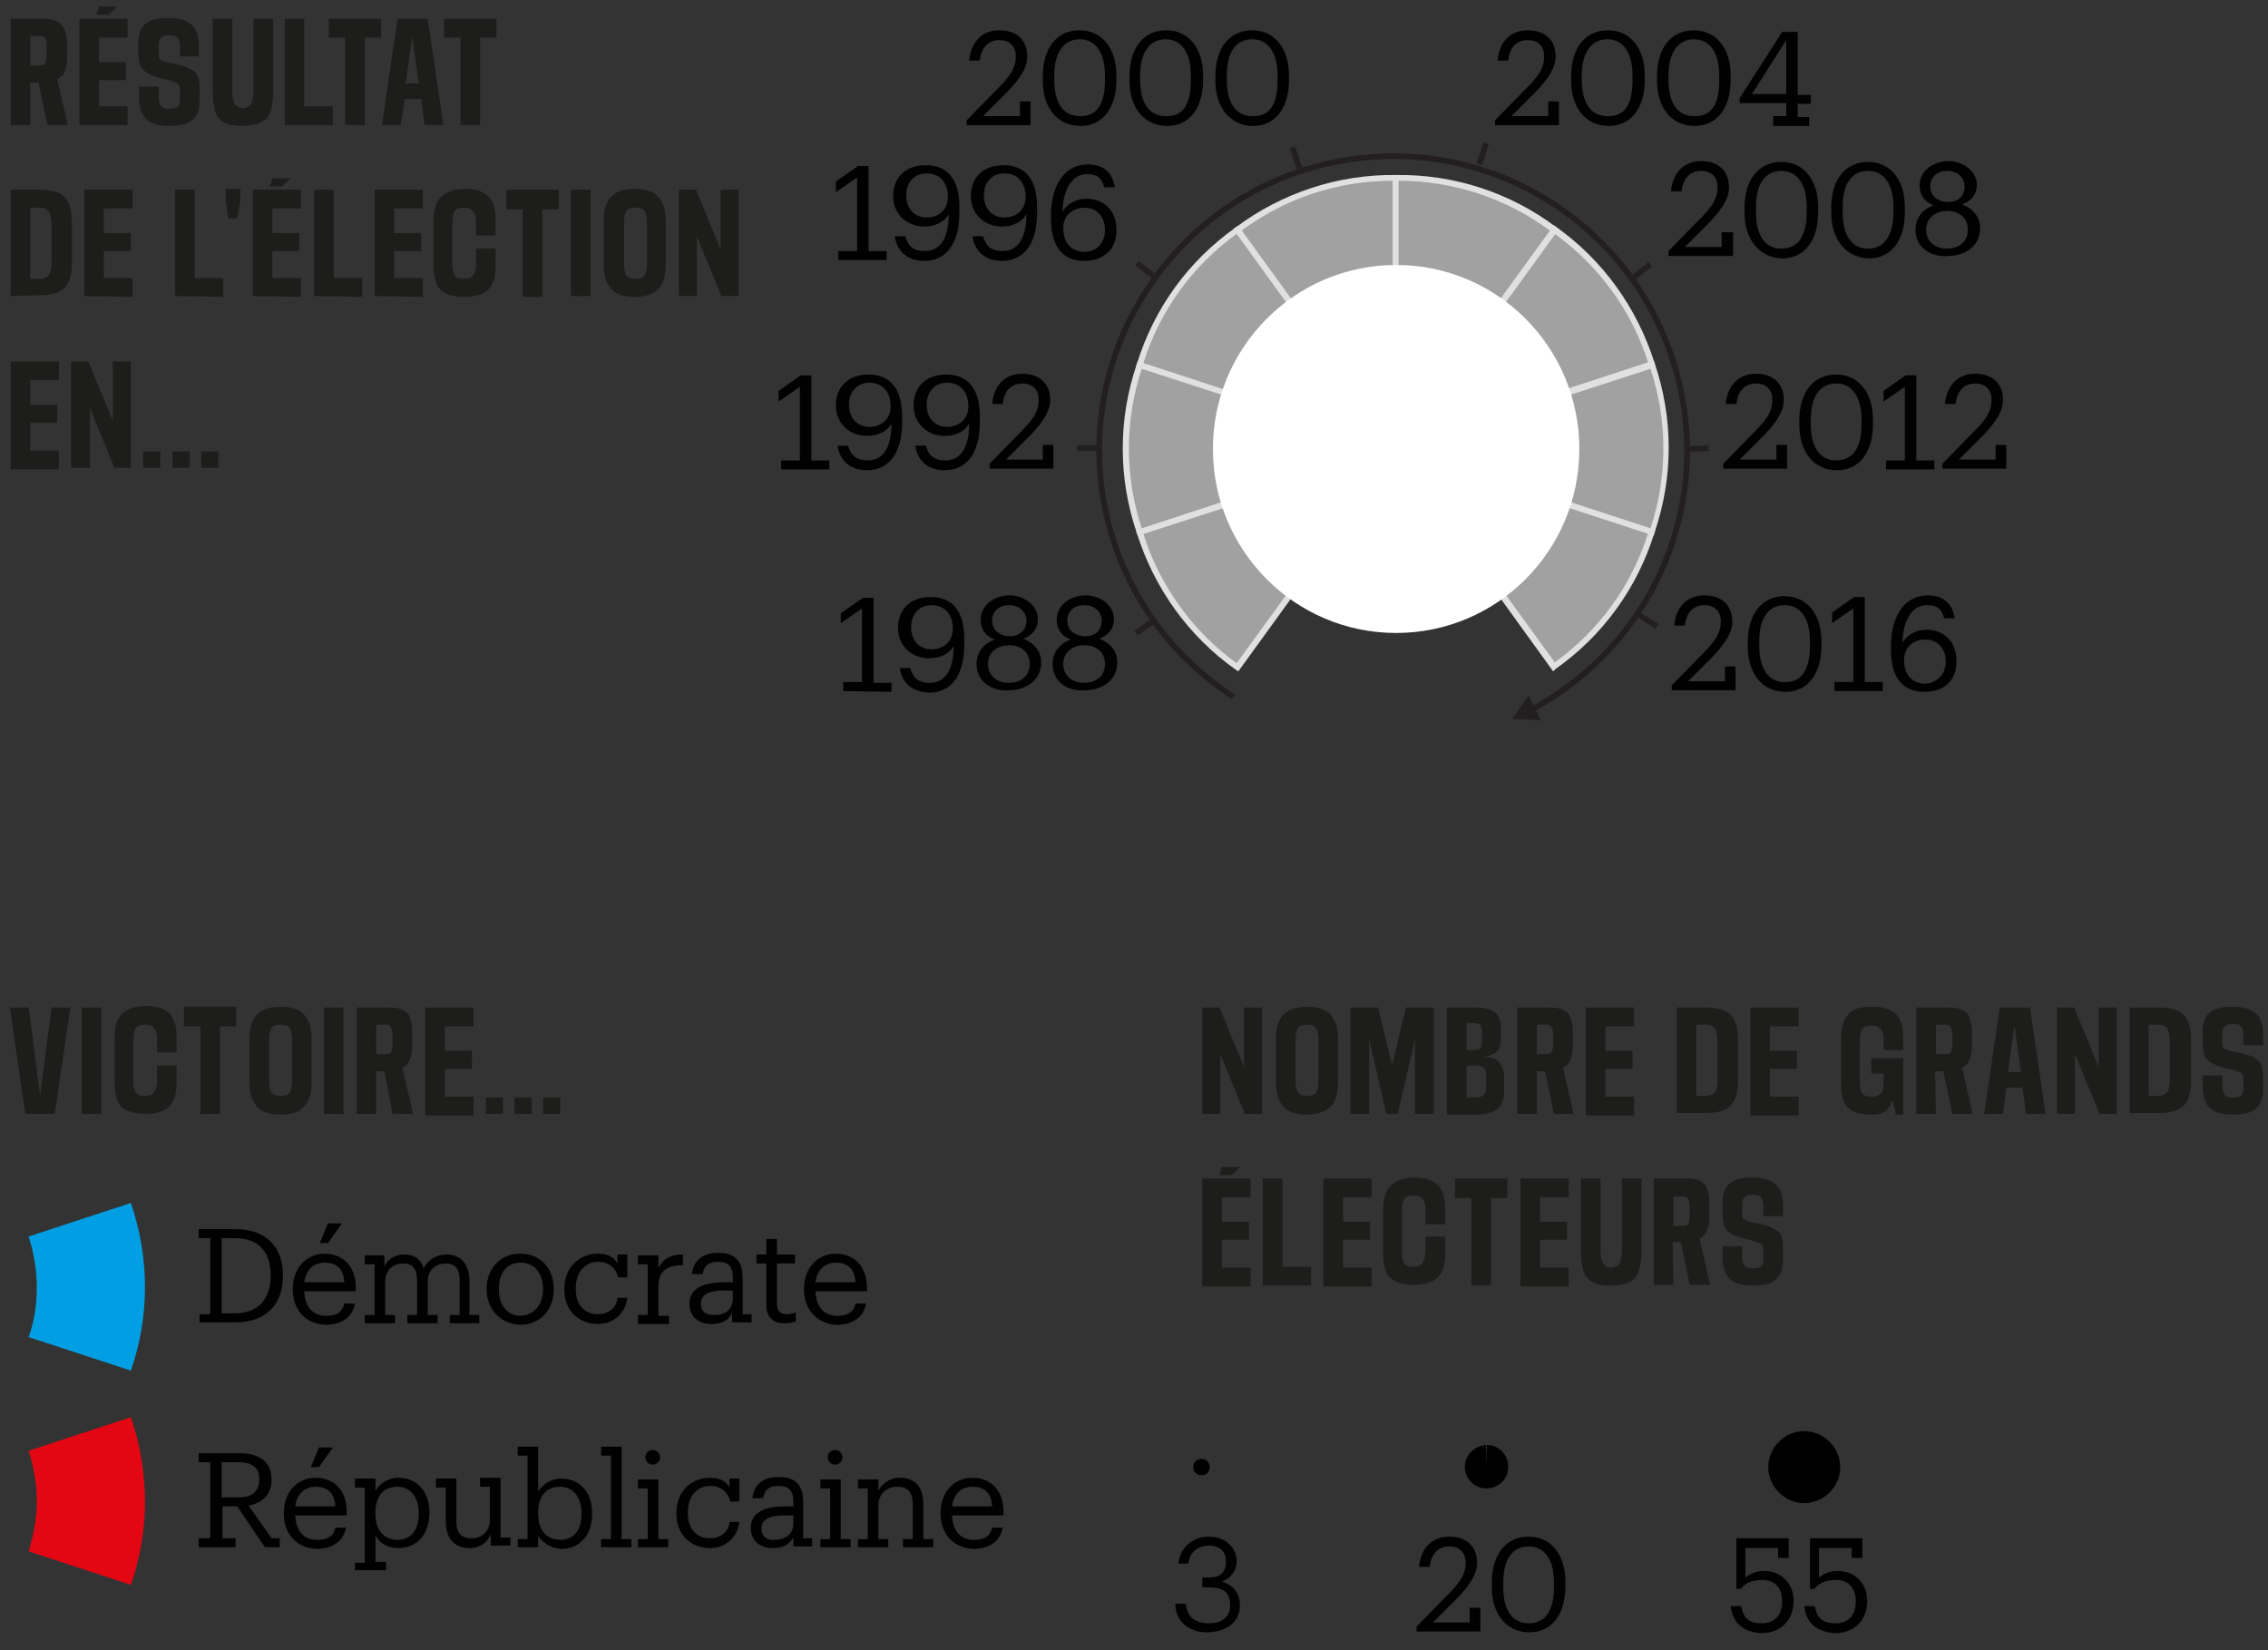 <?xml version="1.0" encoding="utf-8"?>
<!-- Generator: Adobe Illustrator 24.0.1, SVG Export Plug-In . SVG Version: 6.00 Build 0)  -->
<svg version="1.1" id="Calque_1" xmlns="http://www.w3.org/2000/svg" xmlns:xlink="http://www.w3.org/1999/xlink" x="0px" y="0px"
	 viewBox="0 0 277.3 201.8" style="enable-background:new 0 0 277.3 201.8;" xml:space="preserve">
<rect x="0" y="0" width="277.3" height="201.8" fill="#333333" stroke="none"/>
<style type="text/css">
	.st0{fill:none;stroke:#231F20;stroke-width:0.7;stroke-miterlimit:10;}
	.st1{fill:#231F20;}
	.st2{fill:#A1A1A1;}
	.st3{fill:#E0E0E0;}
	.st4{fill:#FFFFFF;}
	.st5{enable-background:new    ;}
	.st6{fill:#1D1D1B;}
	.st7{fill:#010101;}
	.st8{fill:none;}
	.st9{fill:#E30613;}
	.st10{fill:#009FE3;}
</style>
<title>mobile_cartelegende</title>
<g id="Mode_Isolation">
	<g id="Légende">
		<g id="CA">
			<path class="st0" d="M150.8,85.2c-16.7-10.8-21.4-33.1-10.6-49.7c10.8-16.7,33.1-21.4,49.7-10.6s21.4,33.1,10.6,49.7
				c-3.3,5.1-7.9,9.3-13.3,12.2"/>
			<polygon class="st1" points="186.9,85 184.9,87.9 188.4,88.1 			"/>
		</g>
		<path class="st2" d="M170.7,54.8L151.3,28c5.6-4.2,12.4-6.4,19.4-6.3V54.8z"/>
		<path class="st3" d="M171,56l-20.2-28l0.3-0.2c5.6-4.2,12.5-6.5,19.6-6.4h0.3L171,56L171,56z M151.8,28.2l18.5,25.6V22.1
			C163.6,22.1,157.2,24.2,151.8,28.2L151.8,28.2z"/>
		<path class="st2" d="M170.7,54.8l-31.3-10.2c2.1-6.7,6.3-12.5,12-16.5L170.7,54.8z"/>
		<path class="st3" d="M171.6,55.5l-32.7-10.7l0.1-0.3c2.1-6.8,6.3-12.6,12.1-16.7l0.3-0.2L171.6,55.5z M139.8,44.4l29.9,9.8
			l-18.5-25.6C145.8,32.5,141.8,38,139.8,44.4z"/>
		<path class="st2" d="M170.7,54.8L139.4,65c-2.3-6.6-2.3-13.8,0-20.5L170.7,54.8z"/>
		<path class="st3" d="M139.1,65.5l-0.1-0.3c-2.3-6.7-2.3-14,0-20.7l0.1-0.3l32.7,10.7L139.1,65.5z M139.6,45.1
			c-2.1,6.3-2.1,13.2,0,19.5l29.9-9.8L139.6,45.1z"/>
		<path class="st2" d="M170.7,54.8l-19.4,26.8c-5.7-4-9.9-9.9-12-16.5L170.7,54.8z"/>
		<path class="st3" d="M151.4,82.1l-0.3-0.2c-5.8-4.1-10-10-12.1-16.7l-0.1-0.3l32.7-10.7L151.4,82.1z M139.8,65.3
			c2,6.3,6,11.9,11.4,15.8l18.5-25.5L139.8,65.3z"/>
		<path class="st2" d="M170.7,54.8L202,65.1c-2.1,6.7-6.3,12.5-12,16.5L170.7,54.8z"/>
		<path class="st3" d="M189.9,82.1l-20.2-28l32.7,10.7l-0.1,0.3c-2.1,6.8-6.3,12.6-12.1,16.7L189.9,82.1z M171.6,55.5L190.1,81
			c5.4-3.9,9.4-9.4,11.4-15.8L171.6,55.5z"/>
		<path class="st2" d="M170.7,54.8L202,44.6c2.2,6.6,2.2,13.8,0,20.5L170.7,54.8z"/>
		<path class="st3" d="M202.2,65.5l-32.7-10.7l32.7-10.7l0.1,0.3c2.3,6.7,2.3,14,0,20.7L202.2,65.5z M171.9,54.8l29.9,9.8
			c2.1-6.3,2.1-13.2,0-19.5L171.9,54.8z"/>
		<path class="st2" d="M170.7,54.8L190,28c5.7,4,9.9,9.9,12,16.5L170.7,54.8z"/>
		<path class="st3" d="M169.7,55.5l20.2-28l0.3,0.2c5.8,4.1,10,10,12.1,16.7l0.1,0.3L169.7,55.5z M190.1,28.6l-18.5,25.5l29.9-9.8
			C199.5,38,195.5,32.5,190.1,28.6z"/>
		<path class="st2" d="M170.7,54.8V21.7c7-0.1,13.8,2.1,19.3,6.3L170.7,54.8z"/>
		<path class="st3" d="M170.3,56V21.4h0.4c7-0.1,13.9,2.1,19.6,6.4l0.3,0.2L170.3,56z M171,22.1v31.6l18.5-25.5
			C184.1,24.2,177.6,22.1,171,22.1z"/>
		<ellipse class="st4" cx="170.7" cy="54.9" rx="22.4" ry="22.5"/>
		<g class="st5">
			<path class="st6" d="M152.2,136.2l-3-7.3v7.3H147v-13h2.1l3,7.3v-7.3h2.2v13H152.2z"/>
			<path class="st6" d="M163.6,132.3c0,1.4-0.3,2.4-0.9,3s-1.6,1-2.9,1c-1.3,0-2.3-0.3-2.9-1s-0.9-1.7-0.9-3v-5.2
				c0-1.4,0.3-2.4,0.9-3s1.6-1,2.9-1s2.3,0.3,2.9,1s0.9,1.7,0.9,3V132.3z M161.2,127.3c0-0.8-0.1-1.3-0.3-1.6s-0.6-0.4-1.1-0.4
				s-0.9,0.1-1.1,0.4s-0.3,0.8-0.3,1.6v4.7c0,0.8,0.1,1.3,0.3,1.6s0.6,0.4,1.1,0.4s0.9-0.1,1.1-0.4s0.3-0.8,0.3-1.6V127.3z"/>
			<path class="st6" d="M169.5,136.2l-2.1-9.1v9.1h-2.3v-13h3.4l1.7,7.1l1.7-7.1h3.4v13H173v-9.1l-2.1,9.1L169.5,136.2L169.5,136.2z
				"/>
			<path class="st6" d="M176.9,136.2v-13h3.5c1.1,0,1.9,0.2,2.4,0.6s0.7,1,0.7,1.9v1.6c0,0.5-0.2,1-0.5,1.3s-0.8,0.5-1.5,0.6
				c0.8,0.1,1.5,0.3,1.8,0.7s0.6,0.9,0.6,1.6v2c0,1-0.3,1.7-0.8,2.1c-0.5,0.4-1.4,0.7-2.7,0.7h-3.5V136.2z M180.3,125.1h-1v3.3h1
				c0.3,0,0.5-0.1,0.7-0.2c0.1-0.2,0.2-0.5,0.2-0.9v-1.1c0-0.4-0.1-0.7-0.2-0.9C180.8,125.2,180.6,125.1,180.3,125.1z M180.5,130.3
				h-1.2v3.9h1.2c0.4,0,0.7-0.1,0.9-0.3s0.3-0.5,0.3-1.1v-1.3c0-0.5-0.1-0.8-0.3-1C181.1,130.4,180.9,130.3,180.5,130.3z"/>
			<path class="st6" d="M187.9,136.2h-2.4v-13h3.5c0.7,0,1.2,0,1.6,0.1c0.4,0.1,0.8,0.3,1,0.5c0.3,0.2,0.4,0.6,0.5,0.9
				s0.2,0.9,0.2,1.5v1.8c0,0.6-0.1,1.1-0.3,1.6s-0.5,0.7-0.9,1l1.3,5.6H190l-1.1-5.2h-1V136.2z M189,125.3h-1.1v3.6h1.1
				c0.4,0,0.6-0.1,0.7-0.2c0.1-0.2,0.2-0.5,0.2-0.9v-1.2c0-0.5-0.1-0.8-0.2-1C189.6,125.4,189.3,125.3,189,125.3z"/>
			<path class="st6" d="M193.9,136.2v-13h5.9v2.3h-3.5v3h3.3v2.2h-3.3v3.4h3.5v2.3h-5.9V136.2z"/>
			<path class="st6" d="M205,136.2v-13h3.6c1.4,0,2.4,0.3,3,0.9s0.9,1.7,0.9,3.1v4.9c0,1.5-0.3,2.5-0.9,3.1s-1.6,0.9-3,0.9H205
				V136.2z M208.6,125.3h-1.2v8.7h1.2c0.5,0,0.9-0.2,1.1-0.5s0.3-0.9,0.3-1.7v-4.3c0-0.8-0.1-1.4-0.3-1.7S209.1,125.3,208.6,125.3z"
				/>
			<path class="st6" d="M214,136.2v-13h5.9v2.3h-3.5v3h3.3v2.2h-3.3v3.4h3.5v2.3H214V136.2z"/>
			<path class="st6" d="M228.7,136.3c-1.3,0-2.2-0.3-2.8-0.9s-0.8-1.7-0.8-3.1V127c0-1.4,0.3-2.3,0.9-3s1.6-0.9,2.9-0.9
				c1.3,0,2.3,0.3,2.9,0.9s0.9,1.5,0.9,2.7v1.7h-2.4V127c0-0.5-0.1-0.9-0.4-1.2s-0.6-0.4-1.1-0.4s-0.9,0.1-1.1,0.4s-0.3,0.8-0.3,1.6
				v4.7c0,0.8,0.1,1.3,0.3,1.6s0.6,0.4,1.1,0.4s0.8-0.1,1.1-0.3s0.4-0.6,0.4-1.2v-1.3h-1.5v-1.9h3.9v6.9h-0.9l-0.4-1.8
				c-0.2,0.6-0.5,1.1-0.9,1.4S229.5,136.3,228.7,136.3z"/>
			<path class="st6" d="M236.7,136.2h-2.4v-13h3.5c0.7,0,1.2,0,1.6,0.1c0.4,0.1,0.8,0.3,1,0.5c0.3,0.2,0.4,0.6,0.5,0.9
				s0.2,0.9,0.2,1.5v1.8c0,0.6-0.1,1.1-0.3,1.6s-0.5,0.7-0.9,1l1.3,5.6h-2.5l-1.1-5.2h-1L236.7,136.2L236.7,136.2z M237.8,125.3
				h-1.1v3.6h1.1c0.4,0,0.6-0.1,0.7-0.2c0.1-0.2,0.2-0.5,0.2-0.9v-1.2c0-0.5-0.1-0.8-0.2-1C238.4,125.4,238.2,125.3,237.8,125.3z"/>
			<path class="st6" d="M247.7,136.2l-0.4-3.2h-2l-0.4,3.2h-2.3l1.9-13h3.7l1.9,13H247.7z M247.1,131.1l-0.8-5.7l-0.8,5.7H247.1z"/>
			<path class="st6" d="M256.7,136.2l-3-7.3v7.3h-2.2v-13h2.1l3,7.3v-7.3h2.2v13H256.7z"/>
		</g>
		<g class="st5">
			<path class="st6" d="M260.4,136.2v-13h3.6c1.4,0,2.4,0.3,3,0.9s0.9,1.7,0.9,3.1v4.9c0,1.5-0.3,2.5-0.9,3.1s-1.6,0.9-3,0.9h-3.6
				V136.2z M263.9,125.3h-1.2v8.7h1.2c0.5,0,0.9-0.2,1.1-0.5s0.3-0.9,0.3-1.7v-4.3c0-0.8-0.1-1.4-0.3-1.7S264.5,125.3,263.9,125.3z"
				/>
		</g>
		<g class="st5">
			<path class="st6" d="M276.7,131.8v1.4c0,1.1-0.3,1.9-0.9,2.4s-1.5,0.7-2.8,0.7s-2.3-0.3-2.8-0.8s-0.9-1.4-0.9-2.6v-1.4h2.4v1.2
				c0,0.5,0.1,0.9,0.3,1.2s0.6,0.3,1,0.3c0.5,0,0.8-0.1,1-0.2s0.3-0.5,0.3-0.9V132c0-0.4-0.1-0.6-0.3-0.8s-0.7-0.3-1.5-0.5
				c-0.4-0.1-0.8-0.2-1.1-0.3s-0.6-0.2-0.8-0.3s-0.5-0.3-0.6-0.4s-0.3-0.3-0.4-0.5s-0.2-0.4-0.2-0.7s-0.1-0.6-0.1-0.9v-1.4
				c0-1.1,0.3-1.9,0.9-2.4s1.5-0.7,2.8-0.7s2.2,0.3,2.8,0.8s0.9,1.4,0.9,2.5v1.4h-2.4v-1.2c0-0.5-0.1-0.8-0.3-1.1s-0.6-0.3-1-0.3
				s-0.8,0.1-1,0.3s-0.3,0.5-0.3,0.9v1.1c0,0.2,0,0.4,0.1,0.6s0.3,0.2,0.5,0.3s0.7,0.2,1.3,0.3c0.6,0.1,1.1,0.3,1.5,0.4
				s0.7,0.3,1,0.6s0.4,0.5,0.5,0.9S276.7,131.3,276.7,131.8z"/>
		</g>
		<g class="st5">
			<path class="st6" d="M147,157.1v-13h5.9v2.3h-3.5v3h3.3v2.2h-3.3v3.4h3.5v2.3H147V157.1z M150.6,143.7h-1.5l0.3-1h2.2
				L150.6,143.7z"/>
			<path class="st6" d="M154.4,157.1v-13h2.4v10.8h3.5v2.3h-5.9V157.1z"/>
		</g>
		<g class="st5">
			<path class="st6" d="M161.8,157.1v-13h5.9v2.3h-3.5v3h3.3v2.2h-3.3v3.4h3.5v2.3h-5.9V157.1z"/>
		</g>
		<g class="st5">
			<path class="st6" d="M169.1,153.2V148c0-1.4,0.3-2.4,0.9-3s1.6-1,2.9-1c1.3,0,2.3,0.3,2.9,0.9s0.9,1.6,0.9,2.9v1.9h-2.4V148
				c0-0.6-0.1-1.1-0.4-1.4c-0.2-0.3-0.6-0.4-1.1-0.4s-0.9,0.1-1.1,0.4c-0.2,0.3-0.3,0.8-0.3,1.6v4.7c0,0.8,0.1,1.3,0.3,1.6
				s0.6,0.4,1.1,0.4s0.9-0.1,1.1-0.4c0.2-0.3,0.3-0.7,0.4-1.4v-1.9h2.4v2.1c0,1.4-0.3,2.3-0.9,2.9s-1.6,0.9-2.9,0.9
				c-1.4,0-2.4-0.3-3-0.9C169.4,155.7,169.1,154.7,169.1,153.2z"/>
		</g>
		<g class="st5">
			<path class="st6" d="M184.3,146.5h-2v10.7h-2.4v-10.7h-2v-2.4h6.4V146.5z"/>
		</g>
		<g class="st5">
			<path class="st6" d="M185.9,157.1v-13h5.9v2.3h-3.5v3h3.3v2.2h-3.3v3.4h3.5v2.3h-5.9V157.1z"/>
		</g>
		<g class="st5">
			<path class="st6" d="M196.9,157.2c-0.7,0-1.3-0.1-1.7-0.2s-0.8-0.4-1.1-0.7s-0.5-0.8-0.6-1.3s-0.2-1.2-0.2-2v-8.9h2.4v8.6
				c0,0.9,0.1,1.5,0.3,1.8s0.5,0.5,1,0.5c0.4,0,0.8-0.2,1-0.5s0.3-0.9,0.3-1.8v-8.6h2.4v8.9c0,1.6-0.3,2.7-0.8,3.3
				S198.3,157.2,196.9,157.2z"/>
		</g>
		<g class="st5">
			<path class="st6" d="M204.6,157.1h-2.4v-13h3.5c0.7,0,1.2,0,1.6,0.1c0.4,0.1,0.8,0.3,1,0.5c0.3,0.2,0.4,0.6,0.5,0.9
				s0.2,0.9,0.2,1.5v1.8c0,0.6-0.1,1.1-0.3,1.6s-0.5,0.7-0.9,1l1.3,5.6h-2.5l-1.1-5.2h-1L204.6,157.1L204.6,157.1z M205.7,146.3
				h-1.1v3.6h1.1c0.4,0,0.6-0.1,0.7-0.2c0.1-0.2,0.2-0.5,0.2-0.9v-1.2c0-0.5-0.1-0.8-0.2-1C206.3,146.4,206,146.3,205.7,146.3z"/>
		</g>
		<g class="st5">
			<path class="st6" d="M218,152.7v1.4c0,1.1-0.3,1.9-0.9,2.4s-1.5,0.7-2.8,0.7s-2.3-0.3-2.8-0.8s-0.9-1.4-0.9-2.6v-1.4h2.4v1.2
				c0,0.5,0.1,0.9,0.3,1.2c0.2,0.2,0.6,0.3,1,0.3c0.5,0,0.8-0.1,1-0.2c0.2-0.2,0.3-0.5,0.3-0.9v-1.1c0-0.4-0.1-0.6-0.3-0.8
				c-0.2-0.1-0.7-0.3-1.5-0.5c-0.4-0.1-0.8-0.2-1.1-0.3s-0.6-0.2-0.8-0.3s-0.5-0.3-0.6-0.4c-0.2-0.1-0.3-0.3-0.4-0.5
				c-0.1-0.2-0.2-0.4-0.2-0.7s-0.1-0.6-0.1-0.9v-1.4c0-1.1,0.3-1.9,0.9-2.4s1.5-0.7,2.8-0.7s2.2,0.3,2.8,0.8s0.9,1.4,0.9,2.5v1.4
				h-2.4v-1.2c0-0.5-0.1-0.8-0.3-1.1c-0.2-0.2-0.6-0.3-1-0.3c-0.5,0-0.8,0.1-1,0.3s-0.3,0.5-0.3,0.9v1.1c0,0.2,0,0.4,0.1,0.6
				c0.1,0.1,0.3,0.2,0.5,0.3s0.7,0.2,1.3,0.3s1.1,0.3,1.5,0.4c0.4,0.2,0.7,0.3,1,0.6c0.3,0.2,0.4,0.5,0.5,0.9S218,152.2,218,152.7z"
				/>
		</g>
		<g class="st5">
			<path class="st7" d="M210.9,81.5h1.3v2.9h-7.8v-0.6l4.4-4.5c1.1-1.2,1.6-2.1,1.6-3.3c0-1.3-0.8-2-2-2c-1.3,0-2.2,0.8-2.4,2.5
				h-1.3c0.2-2.2,1.5-3.7,3.7-3.7c2.1,0,3.4,1.2,3.4,3.2c0,1.4-0.9,2.7-2.3,4.2l-3.1,3.1h4.5L210.9,81.5L210.9,81.5z"/>
		</g>
		<g class="st5">
			<path class="st7" d="M213.7,79.1v-0.6c0-3.4,1.7-5.6,4.5-5.6s4.5,2.3,4.5,5.5V79c0,3.3-1.6,5.6-4.4,5.6
				C215.5,84.6,213.7,82.4,213.7,79.1z M221.3,79v-0.6c0-2.7-1.1-4.4-3.1-4.4s-3.1,1.6-3.1,4.4V79c0,2.9,1.2,4.4,3.1,4.4
				C220.2,83.5,221.3,81.9,221.3,79z"/>
		</g>
		<g class="st5">
			<path class="st7" d="M224.3,84.5v-1.1h2.3v-9l-2.6,1.8v-1.3l2.7-1.9h1.3v10.4h2.2v1.1H224.3z"/>
		</g>
		<g class="st5">
			<path class="st7" d="M235.3,84.6c-3.1,0-4.1-2.3-4.1-5.2v-0.3c0-4.1,1.9-6.3,4.5-6.3c1.8,0,3,0.9,3.3,2.8h-1.3
				c-0.3-1.1-0.8-1.6-2.1-1.6c-1.7,0-2.9,1.6-3,4.6c0.5-0.9,1.6-1.6,2.9-1.6c2.3,0,3.7,1.6,3.7,3.7
				C239.3,83.1,237.8,84.6,235.3,84.6z M237.9,80.9c0-1.6-1-2.7-2.5-2.7s-2.6,1-2.6,2.5c0,1.9,1.1,2.9,2.6,2.9
				C236.8,83.5,237.9,82.5,237.9,80.9z"/>
		</g>
		<g class="st5">
			<path class="st7" d="M143.7,196.1h1.3c0.1,1.4,0.9,2.4,2.8,2.4c1.8,0,2.6-0.9,2.6-2.2c0-1.5-0.8-2.2-2.4-2.2h-1v-1.2h0.8
				c1.5,0,2.1-0.7,2.1-2c0-1.1-0.7-1.9-2.1-1.9c-1.4,0-2.4,0.9-2.5,2.2h-1.2c0.1-1.8,1.6-3.3,3.7-3.3s3.4,1.4,3.4,3
				c0,1.3-0.8,2.1-1.8,2.5c1.3,0.4,2.2,1.3,2.2,2.9c0,2.1-1.7,3.3-4.1,3.3C145.2,199.6,143.7,198.1,143.7,196.1z"/>
		</g>
		<g class="st5">
			<path class="st7" d="M179.7,196.6h1.3v2.9h-7.8v-0.6l4.4-4.5c1.1-1.2,1.6-2.1,1.6-3.3c0-1.3-0.8-2-2-2c-1.3,0-2.2,0.8-2.4,2.5
				h-1.3c0.2-2.2,1.5-3.7,3.7-3.7c2.1,0,3.4,1.2,3.4,3.2c0,1.4-0.9,2.7-2.3,4.2l-3.1,3.1h4.5L179.7,196.6L179.7,196.6z"/>
		</g>
		<g class="st5">
			<path class="st7" d="M182.4,194.1v-0.6c0-3.4,1.7-5.6,4.5-5.6s4.5,2.3,4.5,5.5v0.6c0,3.3-1.6,5.6-4.4,5.6
				C184.2,199.6,182.4,197.4,182.4,194.1z M190,194.1v-0.6c0-2.7-1.1-4.4-3.1-4.4s-3.1,1.6-3.1,4.4v0.6c0,2.9,1.2,4.4,3.1,4.4
				C188.9,198.5,190,197,190,194.1z"/>
		</g>
		<g class="st5">
			<path class="st7" d="M211.6,196.4h1.3c0.2,1.2,0.7,2.1,2.5,2.1c1.6,0,2.5-1,2.5-2.7c0-1.6-0.9-2.6-2.4-2.6
				c-1.3,0-2.1,0.4-2.7,1.1h-0.5v-6.2h6.4v2.4h-1.3v-1.2h-4v3.6c0.5-0.4,1.2-0.8,2.3-0.8c2,0,3.6,1.4,3.6,3.7c0,2.4-1.7,3.9-3.9,3.9
				C213,199.6,211.8,198.3,211.6,196.4z"/>
		</g>
		<g class="st5">
			<path class="st7" d="M220.6,196.4h1.3c0.2,1.2,0.7,2.1,2.5,2.1c1.6,0,2.5-1,2.5-2.7c0-1.6-0.9-2.6-2.4-2.6
				c-1.3,0-2.1,0.4-2.7,1.1h-0.5v-6.2h6.4v2.4h-1.3v-1.2h-4v3.6c0.5-0.4,1.2-0.8,2.3-0.8c2,0,3.6,1.4,3.6,3.7c0,2.4-1.7,3.9-3.9,3.9
				C222,199.6,220.8,198.3,220.6,196.4z"/>
		</g>
		<g class="st5">
			<path class="st7" d="M217.2,54.4h1.3v2.9h-7.8v-0.6l4.4-4.5c1.1-1.2,1.6-2.1,1.6-3.3c0-1.3-0.8-2-2-2c-1.3,0-2.2,0.8-2.4,2.5H211
				c0.2-2.2,1.5-3.7,3.7-3.7c2.1,0,3.4,1.2,3.4,3.2c0,1.4-0.9,2.7-2.3,4.2l-3.1,3.1h4.5L217.2,54.4L217.2,54.4z"/>
		</g>
		<g class="st5">
			<path class="st7" d="M220,52v-0.6c0-3.4,1.7-5.6,4.5-5.6s4.5,2.3,4.5,5.5v0.6c0,3.3-1.6,5.6-4.4,5.6C221.8,57.5,220,55.3,220,52z
				 M227.6,51.9v-0.6c0-2.7-1.1-4.4-3.1-4.4s-3.1,1.6-3.1,4.4v0.6c0,2.9,1.2,4.4,3.1,4.4C226.5,56.3,227.6,54.8,227.6,51.9z"/>
			<path class="st7" d="M230.6,57.4v-1.1h2.3v-9l-2.6,1.8v-1.3l2.7-1.9h1.3v10.4h2.2v1.1H230.6z"/>
			<path class="st7" d="M244,54.4h1.3v2.9h-7.8v-0.6l4.4-4.5c1.1-1.2,1.6-2.1,1.6-3.3c0-1.3-0.8-2-2-2c-1.3,0-2.2,0.8-2.4,2.5h-1.3
				c0.2-2.2,1.5-3.7,3.7-3.7c2.1,0,3.4,1.2,3.4,3.2c0,1.4-0.9,2.7-2.3,4.2l-3.1,3.1h4.5L244,54.4L244,54.4z"/>
		</g>
		<g class="st5">
			<path class="st7" d="M210.6,28.4h1.3v2.9H204v-0.6l4.4-4.5c1.1-1.2,1.6-2.1,1.6-3.3c0-1.3-0.8-2-2-2c-1.3,0-2.2,0.8-2.4,2.5h-1.3
				c0.2-2.2,1.5-3.7,3.7-3.7c2.1,0,3.4,1.2,3.4,3.2c0,1.4-0.9,2.7-2.3,4.2l-3.1,3.1h4.5v-1.8H210.6z"/>
		</g>
		<g class="st5">
			<path class="st7" d="M213.3,26v-0.6c0-3.4,1.7-5.6,4.5-5.6s4.5,2.3,4.5,5.5V26c0,3.3-1.6,5.6-4.4,5.6
				C215.1,31.5,213.3,29.3,213.3,26z M220.9,25.9v-0.6c0-2.7-1.1-4.4-3.1-4.4s-3.1,1.6-3.1,4.4V26c0,2.9,1.2,4.4,3.1,4.4
				C219.9,30.4,220.9,28.8,220.9,25.9z"/>
		</g>
		<g class="st5">
			<path class="st7" d="M223.9,26v-0.6c0-3.4,1.7-5.6,4.5-5.6s4.5,2.3,4.5,5.5V26c0,3.3-1.6,5.6-4.4,5.6
				C225.7,31.5,223.9,29.3,223.9,26z M231.5,25.9v-0.6c0-2.7-1.1-4.4-3.1-4.4s-3.1,1.6-3.1,4.4V26c0,2.9,1.2,4.4,3.1,4.4
				C230.4,30.4,231.5,28.8,231.5,25.9z"/>
		</g>
		<g class="st5">
			<path class="st7" d="M234.2,28.1c0-1.5,0.9-2.5,2.2-3c-1.1-0.4-1.7-1.3-1.7-2.4c0-1.9,1.8-3,3.5-3c1.8,0,3.5,1.2,3.5,2.9
				c0,1.2-0.7,2-1.8,2.4c1.3,0.5,2.2,1.5,2.2,2.9c0,2.3-2,3.4-3.9,3.4C236.3,31.5,234.2,30.4,234.2,28.1z M240.6,28.1
				c0-1.5-1.1-2.3-2.5-2.3s-2.6,0.8-2.6,2.3s1.2,2.3,2.5,2.3C239.5,30.4,240.6,29.6,240.6,28.1z M240.2,22.8c0-1.1-0.9-1.9-2.1-1.9
				s-2.1,0.7-2.1,1.9c0,1.2,1,1.9,2.2,1.9C239.4,24.7,240.2,24,240.2,22.8z"/>
		</g>
		<g class="st5">
			<path class="st7" d="M189.3,12.4h1.3v2.9h-7.8v-0.6l4.4-4.5c1.1-1.2,1.6-2.1,1.6-3.3c0-1.3-0.8-2-2-2c-1.3,0-2.2,0.8-2.4,2.5
				h-1.3c0.2-2.2,1.5-3.7,3.7-3.7c2.1,0,3.4,1.2,3.4,3.2c0,1.4-0.9,2.7-2.3,4.2l-3.1,3.1h4.5L189.3,12.4L189.3,12.4z"/>
		</g>
		<g class="st5">
			<path class="st7" d="M192.1,9.9V9.3c0-3.4,1.7-5.6,4.5-5.6s4.5,2.3,4.5,5.5v0.6c0,3.3-1.6,5.6-4.4,5.6
				C193.9,15.4,192.1,13.2,192.1,9.9z M199.6,9.9V9.2c0-2.7-1.1-4.4-3.1-4.4c-1.9,0-3.1,1.6-3.1,4.4v0.6c0,2.9,1.2,4.4,3.1,4.4
				C198.6,14.3,199.6,12.8,199.6,9.9z"/>
		</g>
		<g class="st5">
			<path class="st7" d="M202.6,9.9V9.3c0-3.4,1.7-5.6,4.5-5.6s4.5,2.3,4.5,5.5v0.6c0,3.3-1.6,5.6-4.4,5.6
				C204.4,15.4,202.6,13.2,202.6,9.9z M210.2,9.9V9.2c0-2.7-1.1-4.4-3.1-4.4c-1.9,0-3.1,1.6-3.1,4.4v0.6c0,2.9,1.2,4.4,3.1,4.4
				C209.2,14.3,210.2,12.8,210.2,9.9z"/>
		</g>
		<g class="st5">
			<path class="st7" d="M216.8,15.3v-1.1h1.6v-1.6h-5.7V12l5.2-8.1h1.9v7.7h1.6v1.1h-1.6v1.6h1.4v1.1h-4.4V15.3z M218.4,11.5V4.9
				l-4.2,6.6H218.4z"/>
		</g>
		<g class="st5">
			<path class="st7" d="M103.1,84.5v-1.1h2.3v-9l-2.6,1.8V75l2.7-1.9h1.3v10.4h2.2v1.1L103.1,84.5L103.1,84.5z"/>
		</g>
		<g class="st5">
			<path class="st7" d="M110,81.7h1.3c0.3,1.1,0.9,1.8,2.4,1.8c1.8,0,2.9-1.5,2.9-4.5c-0.5,0.9-1.6,1.5-3,1.5
				c-2.2,0-3.8-1.6-3.8-3.7c0-2.3,1.5-3.8,4-3.8c2.7,0,4.1,1.8,4.1,5.1v0.7c0,3.8-1.6,5.9-4.3,5.9C111.5,84.6,110.3,83.5,110,81.7z
				 M116.5,76.9c0-1.9-1.1-2.9-2.6-2.9s-2.5,1.1-2.5,2.7s1,2.7,2.5,2.7C115.4,79.4,116.5,78.4,116.5,76.9z"/>
		</g>
		<g class="st5">
			<path class="st7" d="M119.4,81.2c0-1.5,0.9-2.5,2.2-3c-1.1-0.4-1.7-1.3-1.7-2.4c0-1.9,1.8-3,3.5-3c1.8,0,3.5,1.2,3.5,2.9
				c0,1.2-0.7,2-1.8,2.4c1.3,0.5,2.2,1.5,2.2,2.9c0,2.3-2,3.4-3.9,3.4C121.5,84.6,119.4,83.5,119.4,81.2z M125.9,81.2
				c0-1.5-1.1-2.3-2.5-2.3s-2.6,0.8-2.6,2.3s1.2,2.3,2.5,2.3C124.8,83.5,125.9,82.7,125.9,81.2z M125.5,75.9c0-1.1-0.9-1.9-2.1-1.9
				s-2.1,0.7-2.1,1.9c0,1.2,1,1.9,2.2,1.9C124.6,77.8,125.5,77.1,125.5,75.9z"/>
		</g>
		<g class="st5">
			<path class="st7" d="M128.7,81.2c0-1.5,0.9-2.5,2.2-3c-1.1-0.4-1.7-1.3-1.7-2.4c0-1.9,1.8-3,3.5-3c1.8,0,3.5,1.2,3.5,2.9
				c0,1.2-0.7,2-1.8,2.4c1.3,0.5,2.2,1.5,2.2,2.9c0,2.3-2,3.4-3.9,3.4C130.7,84.6,128.7,83.5,128.7,81.2z M135.1,81.2
				c0-1.5-1.1-2.3-2.5-2.3s-2.6,0.8-2.6,2.3s1.2,2.3,2.5,2.3C134,83.5,135.1,82.7,135.1,81.2z M134.7,75.9c0-1.1-0.9-1.9-2.1-1.9
				s-2.1,0.7-2.1,1.9c0,1.2,1,1.9,2.2,1.9C133.9,77.8,134.7,77.1,134.7,75.9z"/>
		</g>
		<g class="st5">
			<path class="st7" d="M95.5,57.4v-1.1h2.3v-9l-2.6,1.8v-1.3l2.7-1.9h1.3v10.4h2.2v1.1H95.5z"/>
		</g>
		<g class="st5">
			<path class="st7" d="M102.4,54.5h1.3c0.3,1.1,0.9,1.8,2.4,1.8c1.8,0,2.9-1.5,2.9-4.5c-0.5,0.9-1.6,1.5-3,1.5
				c-2.2,0-3.8-1.6-3.8-3.7c0-2.3,1.5-3.8,4-3.8c2.7,0,4.1,1.8,4.1,5.1v0.7c0,3.8-1.6,5.9-4.3,5.9C104,57.5,102.7,56.4,102.4,54.5z
				 M108.9,49.7c0-1.9-1.1-2.9-2.6-2.9s-2.5,1.1-2.5,2.7c0,1.6,1,2.7,2.5,2.7S108.9,51.2,108.9,49.7z"/>
		</g>
		<g class="st5">
			<path class="st7" d="M111.9,54.5h1.3c0.3,1.1,0.9,1.8,2.4,1.8c1.8,0,2.9-1.5,2.9-4.5c-0.5,0.9-1.6,1.5-3,1.5
				c-2.2,0-3.8-1.6-3.8-3.7c0-2.3,1.5-3.8,4-3.8c2.7,0,4.1,1.8,4.1,5.1v0.7c0,3.8-1.6,5.9-4.3,5.9C113.5,57.5,112.2,56.4,111.9,54.5
				z M118.4,49.7c0-1.9-1.1-2.9-2.6-2.9s-2.5,1.1-2.5,2.7c0,1.6,1,2.7,2.5,2.7S118.4,51.2,118.4,49.7z"/>
		</g>
		<g class="st5">
			<path class="st7" d="M127.5,54.4h1.3v2.9H121v-0.6l4.4-4.5c1.1-1.2,1.6-2.1,1.6-3.3c0-1.3-0.8-2-2-2c-1.3,0-2.2,0.8-2.4,2.5h-1.3
				c0.2-2.2,1.5-3.7,3.7-3.7c2.1,0,3.4,1.2,3.4,3.2c0,1.4-0.9,2.7-2.3,4.2l-3.1,3.1h4.5C127.5,56.2,127.5,54.4,127.5,54.4z"/>
		</g>
		<g class="st5">
			<path class="st7" d="M102.5,31.8v-1.1h2.3v-9l-2.6,1.8v-1.3l2.7-1.9h1.3v10.4h2.2v1.1H102.5z"/>
		</g>
		<g class="st5">
			<path class="st7" d="M109.4,28.9h1.3c0.3,1.1,0.9,1.8,2.4,1.8c1.8,0,2.9-1.5,2.9-4.5c-0.5,0.9-1.6,1.5-3,1.5
				c-2.2,0-3.8-1.6-3.8-3.7c0-2.3,1.5-3.8,4-3.8c2.7,0,4.1,1.8,4.1,5.1V26c0,3.8-1.6,5.9-4.3,5.9C111,31.9,109.7,30.8,109.4,28.9z
				 M115.9,24.1c0-1.9-1.1-2.9-2.6-2.9s-2.5,1.1-2.5,2.7s1,2.7,2.5,2.7C114.8,26.6,115.9,25.6,115.9,24.1z"/>
		</g>
		<g class="st5">
			<path class="st7" d="M118.9,28.9h1.3c0.3,1.1,0.9,1.8,2.4,1.8c1.8,0,2.9-1.5,2.9-4.5c-0.5,0.9-1.6,1.5-3,1.5
				c-2.2,0-3.8-1.6-3.8-3.7c0-2.3,1.5-3.8,4-3.8c2.7,0,4.1,1.8,4.1,5.1V26c0,3.8-1.6,5.9-4.3,5.9C120.5,31.9,119.2,30.8,118.9,28.9z
				 M125.4,24.1c0-1.9-1.1-2.9-2.6-2.9s-2.5,1.1-2.5,2.7s1,2.7,2.5,2.7C124.3,26.6,125.4,25.6,125.4,24.1z"/>
			<path class="st7" d="M132.6,31.9c-3.1,0-4.1-2.3-4.1-5.2v-0.3c0-4.1,1.9-6.3,4.5-6.3c1.8,0,3,0.9,3.3,2.8H135
				c-0.3-1.1-0.8-1.6-2.1-1.6c-1.7,0-2.9,1.6-3,4.6c0.5-0.9,1.6-1.6,2.9-1.6c2.3,0,3.7,1.6,3.7,3.7C136.6,30.4,135,31.9,132.6,31.9z
				 M135.1,28.1c0-1.6-1-2.7-2.5-2.7s-2.6,1-2.6,2.5c0,1.9,1.1,2.9,2.6,2.9S135.1,29.7,135.1,28.1z"/>
		</g>
		<g class="st5">
			<path class="st7" d="M124.7,12.4h1.3v2.9h-7.8v-0.6l4.4-4.5c1.1-1.2,1.6-2.1,1.6-3.3c0-1.3-0.8-2-2-2c-1.3,0-2.2,0.8-2.4,2.5
				h-1.3c0.2-2.2,1.5-3.7,3.7-3.7c2.1,0,3.4,1.2,3.4,3.2c0,1.4-0.9,2.7-2.3,4.2l-3.1,3.1h4.5C124.7,14.2,124.7,12.4,124.7,12.4z"/>
		</g>
		<g class="st5">
			<path class="st7" d="M127.5,9.9V9.3c0-3.4,1.7-5.6,4.5-5.6s4.5,2.3,4.5,5.5v0.6c0,3.3-1.6,5.6-4.4,5.6
				C129.3,15.4,127.5,13.2,127.5,9.9z M135.1,9.9V9.2c0-2.7-1.1-4.4-3.1-4.4c-1.9,0-3.1,1.6-3.1,4.4v0.6c0,2.9,1.2,4.4,3.1,4.4
				C134,14.3,135.1,12.8,135.1,9.9z"/>
			<path class="st7" d="M138.1,9.9V9.3c0-3.4,1.7-5.6,4.5-5.6s4.5,2.3,4.5,5.5v0.6c0,3.3-1.6,5.6-4.4,5.6
				C139.9,15.4,138.1,13.2,138.1,9.9z M145.6,9.9V9.2c0-2.7-1.1-4.4-3.1-4.4c-1.9,0-3.1,1.6-3.1,4.4v0.6c0,2.9,1.2,4.4,3.1,4.4
				C144.6,14.3,145.6,12.8,145.6,9.9z"/>
			<path class="st7" d="M148.6,9.9V9.3c0-3.4,1.7-5.6,4.5-5.6s4.5,2.3,4.5,5.5v0.6c0,3.3-1.6,5.6-4.4,5.6
				C150.5,15.4,148.6,13.2,148.6,9.9z M156.2,9.9V9.2c0-2.7-1.1-4.4-3.1-4.4S150,6.4,150,9.2v0.6c0,2.9,1.2,4.4,3.1,4.4
				C155.2,14.3,156.2,12.8,156.2,9.9z"/>
		</g>
		<line class="st0" x1="141.1" y1="75.9" x2="138.9" y2="77.4"/>
		<line class="st8" x1="170.7" y1="54.9" x2="141.1" y2="75.9"/>
		<line class="st0" x1="134.4" y1="54.8" x2="131.7" y2="54.8"/>
		<line class="st8" x1="170.7" y1="54.9" x2="134.4" y2="54.8"/>
		<line class="st0" x1="141.1" y1="33.8" x2="139" y2="32.2"/>
		<line class="st8" x1="170.7" y1="54.9" x2="141.1" y2="33.8"/>
		<line class="st0" x1="158.9" y1="20.6" x2="158" y2="18"/>
		<line class="st8" x1="170.7" y1="54.9" x2="158.9" y2="20.6"/>
		<line class="st0" x1="180.9" y1="20.1" x2="181.7" y2="17.5"/>
		<line class="st8" x1="170.7" y1="54.9" x2="180.9" y2="20.1"/>
		<line class="st0" x1="199.6" y1="34" x2="201.8" y2="32.3"/>
		<line class="st8" x1="170.7" y1="54.9" x2="199.2" y2="32.5"/>
		<line class="st0" x1="206.3" y1="54.9" x2="208.9" y2="54.8"/>
		<line class="st8" x1="170.7" y1="54.9" x2="206.9" y2="53.2"/>
		<line class="st0" x1="200.4" y1="75.2" x2="202.6" y2="76.6"/>
		<line class="st8" x1="170.7" y1="54.9" x2="201.1" y2="74.6"/>
		<g class="st5">
			<path class="st7" d="M24.3,160.7h1.4v-9.3h-1.4v-1.1h4.5c3.9,0,5.8,2.4,5.8,5.6v0.1c0,3.2-1.8,5.7-5.8,5.7h-4.4v-1H24.3z
				 M28.7,160.6c2.9,0,4.4-1.8,4.4-4.6v-0.1c0-2.6-1.3-4.5-4.4-4.5h-1.6v9.2L28.7,160.6L28.7,160.6z"/>
		</g>
		<g class="st5">
			<path class="st7" d="M35.8,157.7v-0.1c0-2.5,1.6-4.3,3.9-4.3c1.9,0,3.8,1.2,3.8,4.2v0.4h-6.3c0.1,1.9,1,3,2.7,3
				c1.3,0,2-0.5,2.2-1.5h1.3c-0.3,1.7-1.7,2.6-3.6,2.6C37.4,161.9,35.8,160.2,35.8,157.7z M42.1,156.8c-0.1-1.7-1-2.4-2.4-2.4
				s-2.3,0.9-2.5,2.4H42.1z M40.1,149.6h1.7l-1.7,2.4h-1L40.1,149.6z"/>
		</g>
		<g class="st5">
			<path class="st7" d="M44.6,161.8v-1h1.2v-6.2h-1.2v-1.1H47v1.4c0.3-0.8,1.2-1.5,2.4-1.5c1.1,0,2,0.4,2.4,1.7
				c0.6-1.2,1.7-1.7,2.8-1.7c1.5,0,2.8,0.9,2.8,3.3v4.1h1.2v1H55v-1h1.2v-4.2c0-1.5-0.6-2.1-1.7-2.1c-1.1,0-2.2,0.7-2.2,2.2v4.1h1.2
				v1h-3.7v-1H51v-4.2c0-1.5-0.6-2.1-1.7-2.1c-1.1,0-2.2,0.7-2.2,2.2v4.1h1.2v1H44.6z"/>
		</g>
		<g class="st5">
			<path class="st7" d="M59.5,157.7v-0.1c0-2.5,1.7-4.3,4.1-4.3c2.4,0,4.1,1.7,4.1,4.3v0.1c0,2.5-1.7,4.3-4.1,4.3
				C61.2,161.9,59.5,160.1,59.5,157.7z M66.4,157.7v-0.1c0-1.9-1.1-3.2-2.7-3.2c-1.7,0-2.7,1.2-2.7,3.2v0.1c0,1.9,1,3.2,2.7,3.2
				C65.3,160.8,66.4,159.5,66.4,157.7z"/>
			<path class="st7" d="M75.5,153.4h1.2v2.8h-1.1c-0.3-1.1-1.1-1.9-2.5-1.9c-1.5,0-2.7,1.2-2.7,3.2v0.1c0,2,1.1,3.1,2.7,3.1
				c1.2,0,2.3-0.7,2.4-2h1.2c-0.2,1.8-1.6,3.2-3.6,3.2c-2.3,0-4.1-1.6-4.1-4.2v-0.1c0-2.6,1.8-4.3,4.1-4.3c1.4,0,2.1,0.6,2.4,1.2
				V153.4z"/>
		</g>
		<g class="st5">
			<path class="st7" d="M78,161.8v-1h1.2v-6.2H78v-1.1h2.5v1.6c0.4-0.9,1.2-1.7,3-1.7v1.3c-1.8,0-3,0.6-3,2.6v3.6h1.3v1H78V161.8z"
				/>
		</g>
		<g class="st5">
			<path class="st7" d="M87,161.9c-1.5,0-2.7-0.8-2.7-2.5c0-2,2-2.6,4.1-2.6h1.2v-0.6c0-1.4-0.6-1.9-1.8-1.9c-1.1,0-1.7,0.4-1.9,1.5
				h-1.3c0.2-2,1.7-2.6,3.2-2.6c1.6,0,3,0.6,3,3v4.5h1.1v1h-2.4v-1.2C89.1,161.5,88.2,161.9,87,161.9z M89.6,158.8v-1h-1.1
				c-1.6,0-2.8,0.4-2.8,1.6c0,0.8,0.4,1.4,1.5,1.4C88.6,160.9,89.6,160.1,89.6,158.8z"/>
		</g>
		<g class="st5">
			<path class="st7" d="M93.7,159.7v-5.2h-1.2v-1.1h1.2v-1.9H95v1.9h2.2v1.1H95v5c0,0.8,0.4,1.2,1.2,1.2c0.3,0,0.7-0.1,1.1-0.2v1.1
				c-0.4,0.1-0.7,0.2-1.2,0.2C94.5,161.9,93.7,161,93.7,159.7z"/>
		</g>
		<g class="st5">
			<path class="st7" d="M98.3,157.7v-0.1c0-2.5,1.6-4.3,3.9-4.3c1.9,0,3.8,1.2,3.8,4.2v0.4h-6.3c0.1,1.9,1,3,2.7,3
				c1.3,0,2-0.5,2.2-1.5h1.3c-0.3,1.7-1.7,2.6-3.6,2.6C100,161.9,98.3,160.2,98.3,157.7z M104.6,156.8c-0.1-1.7-1-2.4-2.4-2.4
				s-2.3,0.9-2.5,2.4H104.6z"/>
		</g>
		<g class="st5">
			<path class="st6" d="M6.7,136.2H3.1l-1.9-13h2.3l1.4,10.7l1.4-10.7h2.3L6.7,136.2z"/>
			<path class="st6" d="M10,136.2v-13h2.4v13H10z"/>
		</g>
		<g class="st5">
			<path class="st6" d="M14,132.3V127c0-1.4,0.3-2.4,0.9-3s1.6-1,2.9-1s2.3,0.3,2.9,0.9s0.9,1.6,0.9,2.9v1.9h-2.4v-1.6
				c0-0.6-0.1-1.1-0.4-1.4c-0.2-0.3-0.6-0.4-1.1-0.4s-0.9,0.1-1.1,0.4s-0.3,0.8-0.3,1.6v4.7c0,0.8,0.1,1.3,0.3,1.6
				c0.2,0.3,0.6,0.4,1.1,0.4s0.9-0.1,1.1-0.4c0.2-0.3,0.4-0.7,0.4-1.4v-1.9h2.4v2.1c0,1.4-0.3,2.3-0.9,2.9s-1.6,0.9-2.9,0.9
				c-1.4,0-2.4-0.3-3-0.9C14.3,134.8,14,133.7,14,132.3z"/>
			<path class="st6" d="M28.9,125.5h-2v10.7h-2.4v-10.7h-2v-2.4h6.4V125.5z"/>
		</g>
		<g class="st5">
			<path class="st6" d="M38.1,132.3c0,1.4-0.3,2.4-0.9,3c-0.6,0.7-1.6,1-2.9,1c-1.3,0-2.3-0.3-2.9-1s-0.9-1.7-0.9-3v-5.2
				c0-1.4,0.3-2.4,0.9-3c0.6-0.7,1.6-1,2.9-1s2.3,0.3,2.9,1c0.6,0.6,0.9,1.7,0.9,3V132.3z M35.7,127.3c0-0.8-0.1-1.3-0.3-1.6
				s-0.6-0.4-1.1-0.4s-0.9,0.1-1.1,0.4s-0.3,0.8-0.3,1.6v4.7c0,0.8,0.1,1.3,0.3,1.6s0.6,0.4,1.1,0.4s0.9-0.1,1.1-0.4
				s0.3-0.8,0.3-1.6V127.3z"/>
			<path class="st6" d="M39.6,136.2v-13H42v13H39.6z"/>
			<path class="st6" d="M46,136.2h-2.4v-13h3.5c0.7,0,1.2,0,1.6,0.1c0.4,0.1,0.8,0.3,1,0.5c0.3,0.2,0.4,0.6,0.5,0.9s0.2,0.9,0.2,1.5
				v1.8c0,0.6-0.1,1.1-0.3,1.6s-0.5,0.7-0.9,1l1.3,5.6H48l-1-5.2h-1V136.2z M47.1,125.3H46v3.6h1.1c0.4,0,0.6-0.1,0.7-0.2
				c0.1-0.2,0.2-0.5,0.2-0.9v-1.2c0-0.5-0.1-0.8-0.2-1C47.7,125.4,47.5,125.3,47.1,125.3z"/>
			<path class="st6" d="M52,136.2v-13h5.9v2.3h-3.5v3h3.3v2.2h-3.3v3.4h3.5v2.3H52V136.2z"/>
			<path class="st6" d="M61.5,136.2h-2.1v-2h2.1V136.2z"/>
			<path class="st6" d="M65,136.2h-2.1v-2H65V136.2z"/>
		</g>
		<g class="st5">
			<path class="st6" d="M68.5,136.2h-2.1v-2h2.1V136.2z"/>
		</g>
		<g class="st5">
			<path class="st6" d="M3.7,15.3H1.3v-13h3.5c0.7,0,1.2,0,1.6,0.1s0.8,0.3,1,0.5c0.3,0.3,0.5,0.6,0.6,1c0.1,0.4,0.2,0.9,0.2,1.5
				v1.8c0,0.6-0.1,1.1-0.3,1.6S7.4,9.4,7,9.7l1.3,5.6H5.8l-1.1-5.2h-1C3.7,10.1,3.7,15.3,3.7,15.3z M4.8,4.4H3.7V8h1.1
				c0.3,0,0.6,0,0.7-0.2s0.2-0.5,0.2-0.9V5.6c0-0.5-0.1-0.8-0.2-1C5.4,4.5,5.1,4.4,4.8,4.4z"/>
		</g>
		<g class="st5">
			<path class="st6" d="M9.7,15.3v-13h5.9v2.3h-3.5v3h3.3v2.2h-3.3V13h3.5v2.3H9.7z M13.3,1.8h-1.5l0.3-1h2.2L13.3,1.8z"/>
		</g>
		<g class="st5">
			<path class="st6" d="M24.4,10.9v1.4c0,1.1-0.3,1.9-0.9,2.4s-1.5,0.7-2.8,0.7s-2.3-0.3-2.8-0.8S17,13.2,17,12v-1.4h2.4v1.2
				c0,0.5,0.1,0.9,0.3,1.2c0.2,0.2,0.6,0.3,1,0.3c0.5,0,0.8-0.1,1-0.2c0.2-0.2,0.3-0.5,0.3-0.9V11c0-0.4-0.1-0.6-0.3-0.8
				c-0.2-0.1-0.7-0.3-1.5-0.5c-0.4-0.1-0.8-0.2-1.1-0.3c-0.3-0.1-0.6-0.2-0.8-0.3s-0.5-0.3-0.6-0.4c-0.2-0.1-0.3-0.3-0.4-0.5
				C17.1,8,17,7.8,17,7.5S16.9,7,16.9,6.6V5.3c0-1.1,0.3-1.9,0.9-2.4s1.5-0.7,2.8-0.7s2.2,0.3,2.8,0.8c0.6,0.5,0.9,1.4,0.9,2.5v1.4
				H22V5.7c0-0.5-0.1-0.8-0.3-1.1c-0.2-0.2-0.6-0.3-1-0.3c-0.5,0-0.8,0.1-1,0.3c-0.2,0.2-0.3,0.5-0.3,0.9v1.1c0,0.2,0,0.4,0.1,0.6
				c0.1,0.1,0.3,0.2,0.5,0.3s0.7,0.2,1.3,0.3c0.6,0.1,1.1,0.3,1.5,0.4c0.4,0.2,0.7,0.3,1,0.6c0.3,0.2,0.4,0.5,0.5,0.9
				S24.4,10.4,24.4,10.9z"/>
			<path class="st6" d="M29.6,15.4c-0.7,0-1.3-0.1-1.7-0.2s-0.8-0.4-1.1-0.7c-0.3-0.3-0.5-0.8-0.6-1.3S26,12,26,11.2V2.3h2.4v8.6
				c0,0.9,0.1,1.5,0.3,1.8s0.5,0.5,1,0.5c0.4,0,0.8-0.2,1-0.5s0.3-0.9,0.3-1.8V2.3h2.4v8.9c0,1.6-0.3,2.7-0.8,3.3
				C31.9,15.1,30.9,15.4,29.6,15.4z"/>
		</g>
		<g class="st5">
			<path class="st6" d="M34.8,15.3v-13h2.4V13h3.5v2.3H34.8z"/>
		</g>
		<g class="st5">
			<path class="st6" d="M46.6,4.6h-2v10.7h-2.4V4.6h-2V2.3h6.4V4.6z"/>
		</g>
		<g class="st5">
			<path class="st6" d="M51.9,15.3l-0.4-3.2h-2L49,15.3h-2.3l1.9-13h3.7l1.9,13H51.9z M51.2,10.2l-0.8-5.7l-0.8,5.7H51.2z"/>
		</g>
		<g class="st5">
			<path class="st6" d="M60.7,4.6h-2v10.7h-2.4V4.6h-2V2.3h6.4V4.6z"/>
		</g>
		<g class="st5">
			<path class="st6" d="M1.3,36.2v-13h3.6c1.4,0,2.4,0.3,3,0.9s0.9,1.7,0.9,3.1v4.9c0,1.5-0.3,2.5-0.9,3.1s-1.6,0.9-3,0.9L1.3,36.2
				L1.3,36.2z M4.8,25.4H3.7v8.7h1.2c0.5,0,0.9-0.2,1.1-0.5s0.3-0.9,0.3-1.7v-4.3c0-0.8-0.1-1.4-0.3-1.7C5.8,25.6,5.4,25.4,4.8,25.4
				z"/>
			<path class="st6" d="M10.3,36.2v-13h5.9v2.3h-3.5v3H16v2.2h-3.3V34h3.5v2.3L10.3,36.2L10.3,36.2z"/>
		</g>
		<g class="st5">
			<path class="st6" d="M21.4,36.2v-13h2.4V34h3.5v2.3L21.4,36.2L21.4,36.2z"/>
		</g>
		<g class="st5">
			<path class="st6" d="M29,26.7h-1.1l-0.3-2.3v-1.3h1.8v1.3L29,26.7z"/>
			<path class="st6" d="M30.9,36.2v-13h5.9v2.3h-3.5v3h3.3v2.2h-3.3V34h3.5v2.3L30.9,36.2L30.9,36.2z M34.5,22.8H33l0.3-1h2.2
				L34.5,22.8z"/>
			<path class="st6" d="M38.4,36.2v-13h2.4V34h3.5v2.3L38.4,36.2L38.4,36.2z"/>
		</g>
		<g class="st5">
			<path class="st6" d="M45.8,36.2v-13h5.9v2.3h-3.5v3h3.3v2.2h-3.3V34h3.5v2.3L45.8,36.2L45.8,36.2z"/>
		</g>
		<g class="st5">
			<path class="st6" d="M53,32.3v-5.2c0-1.4,0.3-2.4,0.9-3s1.6-1,2.9-1c1.3,0,2.3,0.3,2.9,0.9s0.9,1.6,0.9,2.9v1.9h-2.4v-1.6
				c0-0.6-0.1-1.1-0.4-1.4c-0.2-0.3-0.6-0.4-1.1-0.4s-0.9,0.1-1.1,0.4c-0.2,0.3-0.3,0.8-0.3,1.6v4.7c0,0.8,0.1,1.3,0.3,1.6
				s0.6,0.4,1.1,0.4s0.9-0.1,1.1-0.4c0.2-0.3,0.4-0.7,0.4-1.4v-1.9h2.4v2.1c0,1.4-0.3,2.3-0.9,2.9s-1.6,0.9-2.9,0.9
				c-1.4,0-2.4-0.3-3-0.9C53.3,34.8,53,33.8,53,32.3z"/>
		</g>
		<g class="st5">
			<path class="st6" d="M68.3,25.6h-2v10.7h-2.4V25.6h-2v-2.4h6.4V25.6z"/>
			<path class="st6" d="M69.8,36.2v-13h2.4v13H69.8z"/>
			<path class="st6" d="M81.4,32.3c0,1.4-0.3,2.4-0.9,3c-0.6,0.7-1.6,1-2.9,1s-2.3-0.3-2.9-1s-0.9-1.7-0.9-3v-5.2
				c0-1.4,0.3-2.4,0.9-3c0.6-0.7,1.6-1,2.9-1s2.3,0.3,2.9,1c0.6,0.6,0.9,1.7,0.9,3V32.3z M79.1,27.4c0-0.8-0.1-1.3-0.3-1.6
				s-0.6-0.4-1.1-0.4s-0.9,0.1-1.1,0.4s-0.3,0.8-0.3,1.6v4.7c0,0.8,0.1,1.3,0.3,1.6s0.6,0.4,1.1,0.4s0.9-0.1,1.1-0.4
				s0.3-0.8,0.3-1.6V27.4z"/>
			<path class="st6" d="M88.2,36.2l-3-7.3v7.3H83v-13h2.1l3,7.3v-7.3h2.2v13H88.2z"/>
		</g>
		<g class="st5">
			<path class="st6" d="M1.3,57.2v-13h5.9v2.3H3.7v3H7v2.2H3.7v3.4h3.5v2.3H1.3V57.2z"/>
			<path class="st6" d="M14,57.2l-3-7.3v7.3H8.7v-13h2.1l3,7.3v-7.3H16v13H14z"/>
			<path class="st6" d="M19.6,57.2h-2.1v-2h2.1V57.2z"/>
			<path class="st6" d="M23.2,57.2h-2.1v-2h2.1V57.2z"/>
		</g>
		<g class="st5">
			<path class="st6" d="M26.7,57.2h-2.1v-2h2.1V57.2z"/>
		</g>
		<g class="st5">
			<path class="st7" d="M24.3,189.2v-1.1h1.4v-9.3h-1.4v-1.1h5c2.2,0,3.9,0.9,3.9,3.2v0.1c0,1.8-1.2,2.8-2.8,3.1l2.8,4h1v1.1h-1.8
				l-3.4-5h-1.8v3.9h1.6v1.1H24.3z M29.2,183.1c1.6,0,2.5-0.7,2.5-2.2v-0.1c0-1.4-1-2-2.5-2h-2.1v4.3H29.2z"/>
		</g>
		<g class="st5">
			<path class="st7" d="M34.7,185.1V185c0-2.5,1.6-4.3,3.9-4.3c1.9,0,3.8,1.2,3.8,4.2v0.4h-6.3c0.1,1.9,1,3,2.7,3
				c1.3,0,2-0.5,2.2-1.5h1.3c-0.3,1.7-1.7,2.6-3.6,2.6C36.4,189.3,34.7,187.7,34.7,185.1z M41,184.2c-0.1-1.7-1-2.4-2.4-2.4
				s-2.3,0.9-2.5,2.4H41z M39,177h1.7l-1.7,2.4h-1L39,177z"/>
		</g>
		<g class="st5">
			<path class="st7" d="M43.4,192.1v-1h1.2v-9.2h-1.2v-1.1h2.5v1.5c0.5-0.9,1.6-1.6,2.8-1.6c2.2,0,3.8,1.6,3.8,4.2v0.1
				c0,2.6-1.5,4.3-3.8,4.3c-1.4,0-2.4-0.7-2.8-1.6v3.3h1.3v1h-3.8V192.1z M51.2,185.1V185c0-2.1-1.2-3.2-2.6-3.2
				c-1.6,0-2.7,1-2.7,3.2v0.1c0,2.1,1.1,3.2,2.8,3.2C50.3,188.2,51.2,187.1,51.2,185.1z"/>
		</g>
		<g class="st5">
			<path class="st7" d="M57.4,189.3c-1.6,0-2.9-0.9-2.9-3.3v-4.1h-1.2v-1.1h2.5v5.2c0,1.5,0.6,2.1,1.9,2.1c1.2,0,2.2-0.8,2.2-2.3v-4
				h-1.2v-1.1h2.5v7.3h1.2v1H60v-1.4C59.6,188.6,58.7,189.3,57.4,189.3z"/>
		</g>
		<g class="st5">
			<path class="st7" d="M65.8,187.8v1.4h-2.5v-1h1.2V178h-1.2v-1.1h2.5v5.5c0.5-0.9,1.6-1.6,2.8-1.6c2.2,0,3.8,1.6,3.8,4.2v0.1
				c0,2.6-1.5,4.3-3.8,4.3C67.3,189.3,66.3,188.6,65.8,187.8z M71.1,185.1V185c0-2.1-1.2-3.2-2.6-3.2c-1.6,0-2.7,1-2.7,3.2v0.1
				c0,2.1,1.1,3.2,2.8,3.2C70.2,188.2,71.1,187.1,71.1,185.1z"/>
		</g>
		<g class="st5">
			<path class="st7" d="M73.5,189.2v-1h1.2V178h-1.2v-1.1H76v11.3h1.2v1H73.5z"/>
			<path class="st7" d="M78,189.2v-1h1.2V182H78v-1.1h2.5v7.3h1.2v1H78z M78.9,178.2c0-0.5,0.4-0.9,0.9-0.9s0.9,0.4,0.9,0.9
				s-0.4,0.9-0.9,0.9S78.9,178.7,78.9,178.2z"/>
		</g>
		<g class="st5">
			<path class="st7" d="M89.2,180.8h1.2v2.8h-1.1c-0.3-1.1-1.1-1.9-2.5-1.9c-1.5,0-2.7,1.2-2.7,3.2v0.1c0,2,1.1,3.1,2.7,3.1
				c1.2,0,2.3-0.7,2.4-2h1.2c-0.2,1.8-1.6,3.2-3.6,3.2c-2.3,0-4.1-1.6-4.1-4.2V185c0-2.6,1.8-4.3,4.1-4.3c1.4,0,2.1,0.6,2.4,1.2
				V180.8z"/>
		</g>
		<g class="st5">
			<path class="st7" d="M94.5,189.3c-1.5,0-2.7-0.8-2.7-2.5c0-2,2-2.6,4.1-2.6H97v-0.6c0-1.4-0.6-1.9-1.8-1.9
				c-1.1,0-1.7,0.4-1.9,1.5H92c0.2-2,1.7-2.6,3.2-2.6c1.6,0,3,0.6,3,3v4.5h1.1v1H97V188C96.5,188.9,95.7,189.3,94.5,189.3z
				 M97,186.3v-1h-1.1c-1.6,0-2.8,0.4-2.8,1.6c0,0.8,0.4,1.4,1.5,1.4C96,188.3,97,187.6,97,186.3z"/>
			<path class="st7" d="M100.3,189.2v-1h1.2V182h-1.2v-1.1h2.5v7.3h1.2v1H100.3z M101.2,178.2c0-0.5,0.4-0.9,0.9-0.9
				s0.9,0.4,0.9,0.9s-0.4,0.9-0.9,0.9S101.2,178.7,101.2,178.2z"/>
		</g>
		<g class="st5">
			<path class="st7" d="M104.9,189.2v-1h1.2V182h-1.2v-1.1h2.5v1.4c0.4-0.8,1.3-1.6,2.6-1.6c1.7,0,2.9,0.9,2.9,3.3v4.2h1.2v1h-3.7
				v-1h1.2v-4.3c0-1.4-0.6-2.1-1.9-2.1c-1.2,0-2.3,0.8-2.3,2.3v4.1h1.2v1L104.9,189.2L104.9,189.2z"/>
		</g>
		<g class="st5">
			<path class="st7" d="M115,185.1V185c0-2.5,1.6-4.3,3.9-4.3c1.9,0,3.8,1.2,3.8,4.2v0.4h-6.3c0.1,1.9,1,3,2.7,3
				c1.3,0,2-0.5,2.2-1.5h1.3c-0.3,1.7-1.7,2.6-3.6,2.6C116.7,189.3,115,187.7,115,185.1z M121.3,184.2c-0.1-1.7-1-2.4-2.4-2.4
				s-2.3,0.9-2.5,2.4H121.3z"/>
		</g>
		<g>
			<path class="st9" d="M3.5,177.4c0.6,1.9,1,4,1,6.1c0,2.2-0.4,4.2-1,6.2l12.5,4.1c2.3-6.6,2.3-13.8,0-20.5L3.5,177.4z"/>
			<path class="st10" d="M3.5,163.5l12.5,4.1c2.3-6.6,2.3-13.8,0-20.5l-12.5,4.1c0.6,1.9,1,4,1,6.2C4.5,159.5,4.2,161.6,3.5,163.5z"
				/>
		</g>
	</g>
</g>
<g>
	<path d="M220.6,179.3V175c2.4,0,4.4,2,4.4,4.4s-2,4.4-4.4,4.4s-4.4-2-4.4-4.4l0,0c0-2.4,2-4.4,4.4-4.4l0,0V179.3z"/>
	<path d="M181.8,179.4v-2.7c1.5,0,2.6,1.2,2.6,2.7s-1.2,2.6-2.7,2.6c-1.4,0-2.6-1.2-2.6-2.6c0-1.5,1.2-2.6,2.6-2.7l0,0l0,0
		L181.8,179.4z"/>
	<path d="M146.9,179.4v-1c0.6,0,1,0.4,1,1s-0.4,1-1,1c-0.6,0-1-0.4-1-1s0.4-1,1-1l0,0V179.4z"/>
</g>
</svg>
